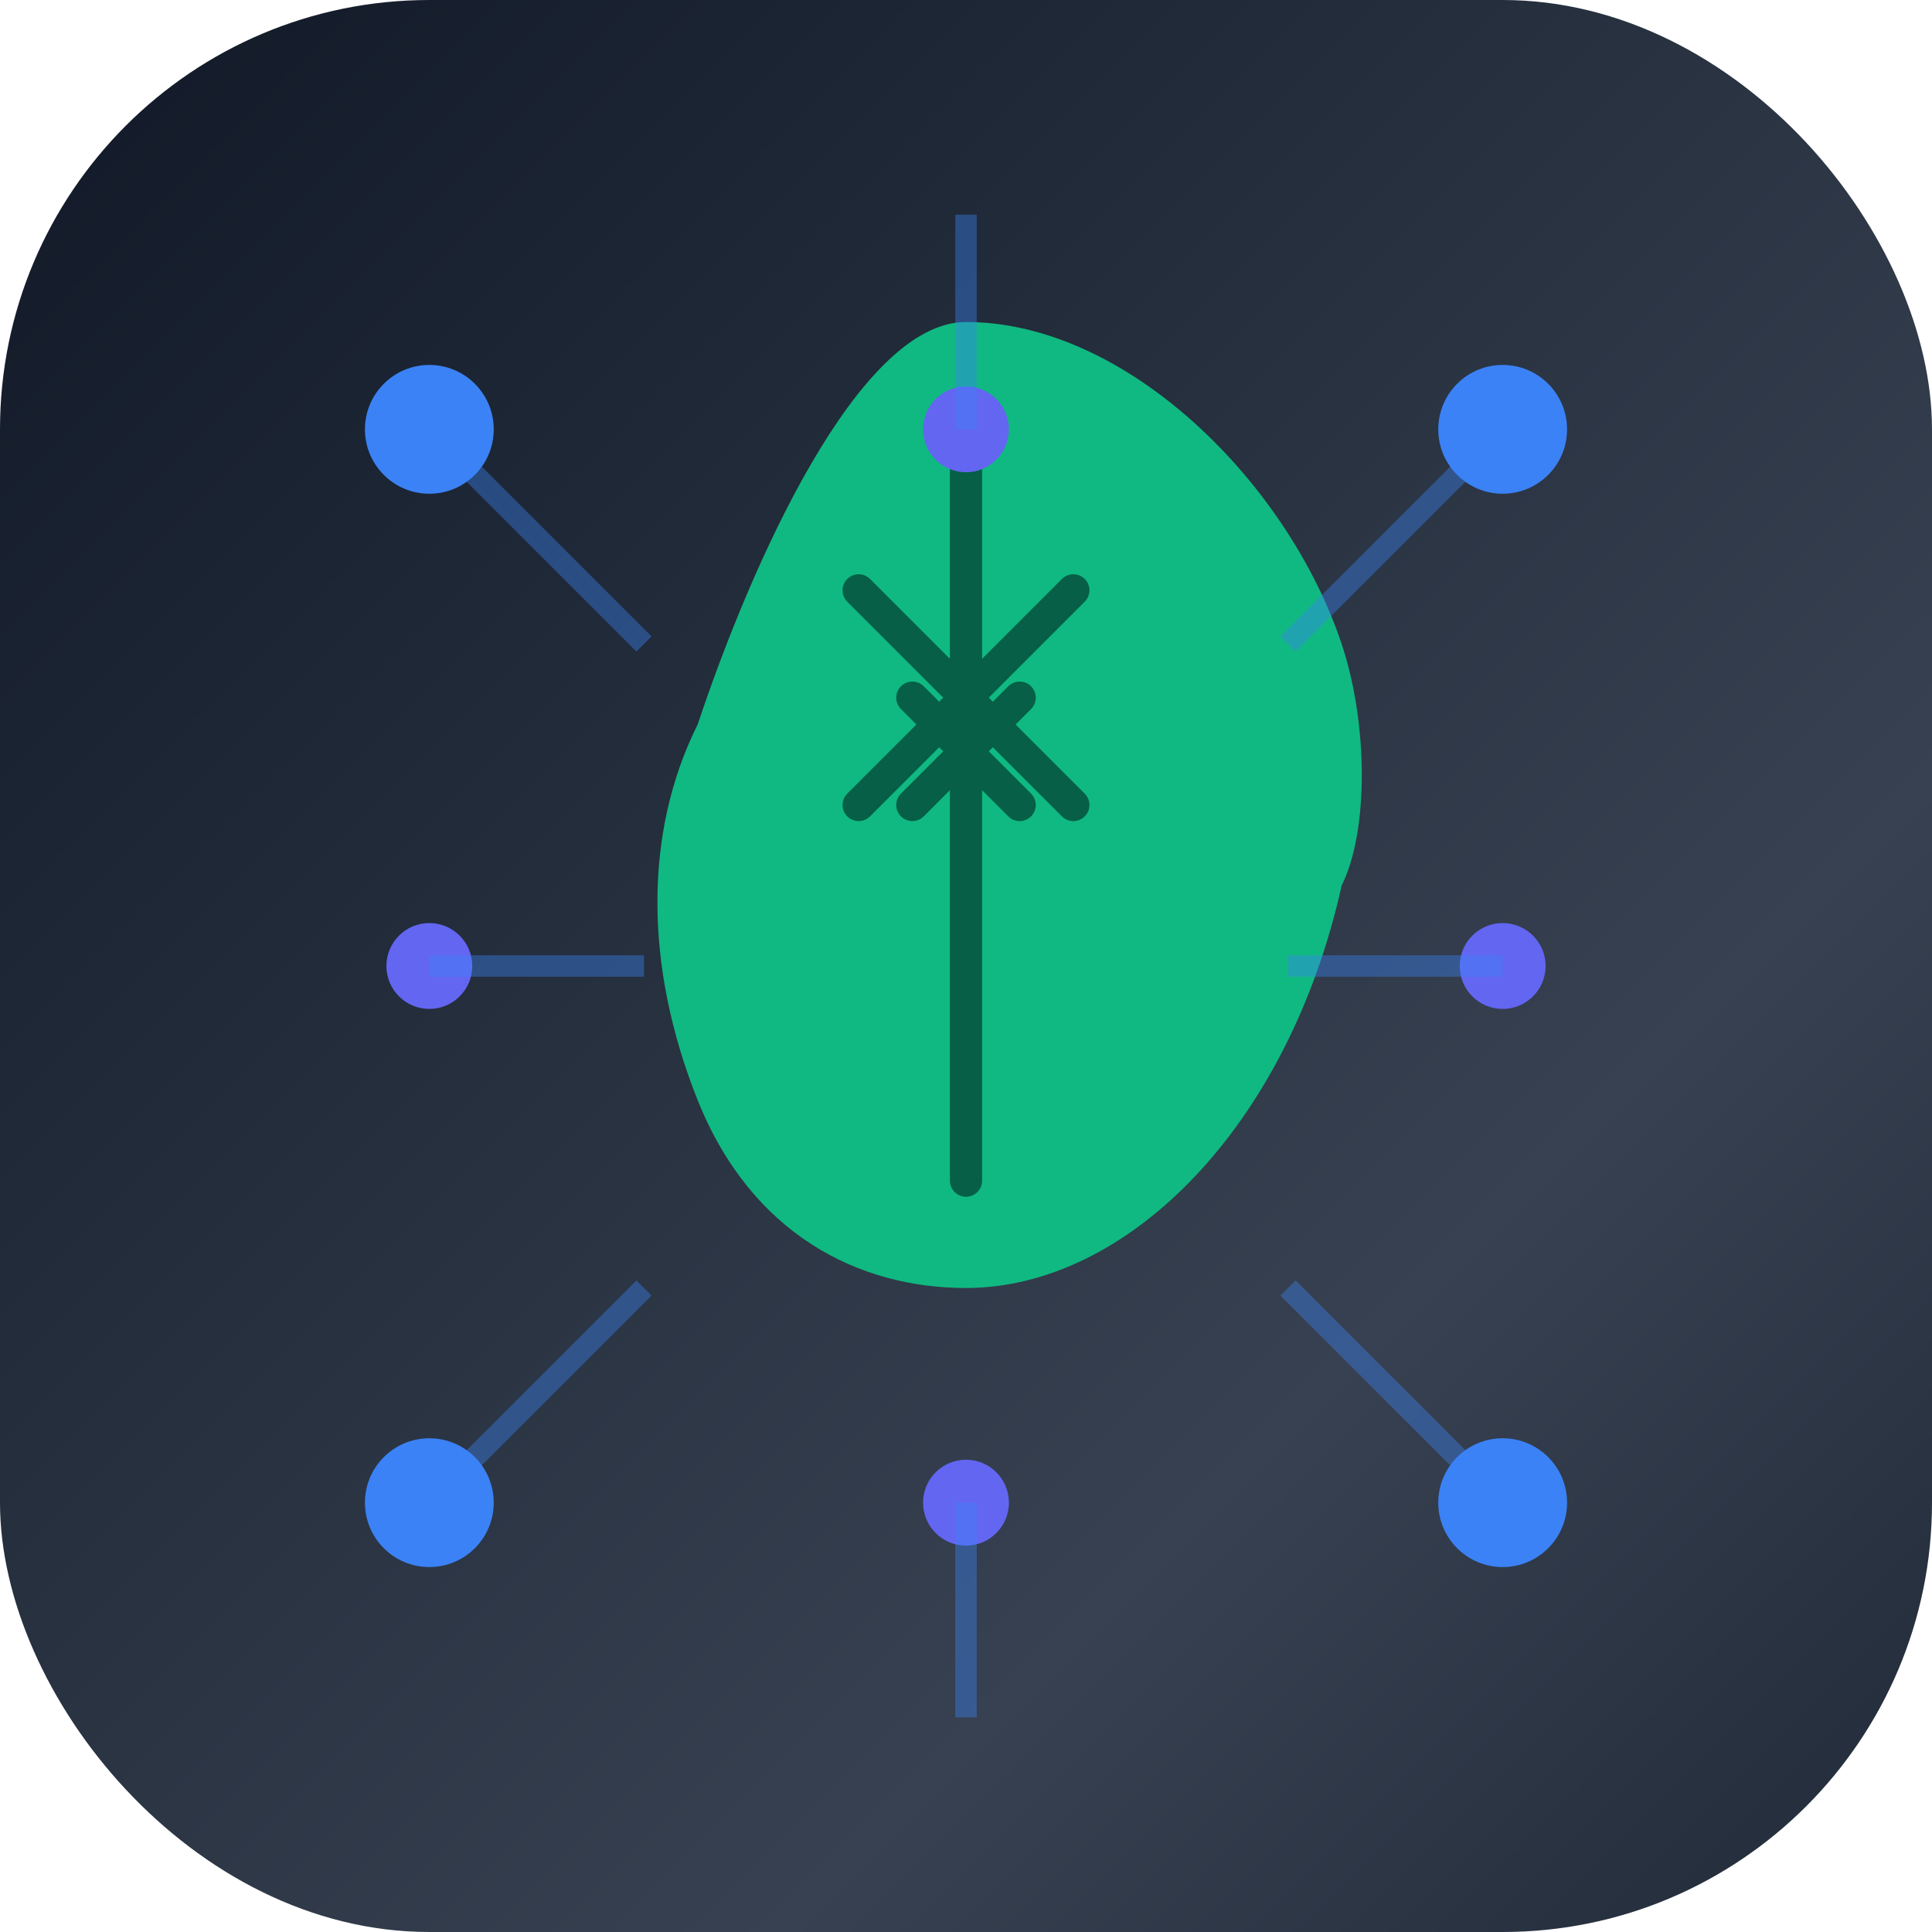 <svg width="180" height="180" viewBox="0 0 180 180" fill="none" xmlns="http://www.w3.org/2000/svg">
  <!-- Fondo con gradiente moderno para iOS -->
  <rect width="180" height="180" rx="40" fill="url(#gradientIOS)"/>
  
  <!-- Hoja verde principal más grande -->
  <path d="M90 30C105 30 120 45 125 60C127.5 67.5 127.5 77.5 125 82.5C120 105 105 120 90 120C80 120 70 115 65 102.5C60 90 60 77.5 65 67.5C70 52.5 80 30 90 30Z" fill="#10B981"/>
  
  <!-- Nervaduras de la hoja más detalladas -->
  <path d="M90 40L90 110M80 55L100 75M100 55L80 75M85 65L95 75M95 65L85 75" stroke="#065F46" stroke-width="3" stroke-linecap="round"/>
  
  <!-- Elementos tecnológicos distribuidos -->
  <circle cx="40" cy="40" r="6" fill="#3B82F6"/>
  <circle cx="140" cy="40" r="6" fill="#3B82F6"/>
  <circle cx="40" cy="140" r="6" fill="#3B82F6"/>
  <circle cx="140" cy="140" r="6" fill="#3B82F6"/>
  <circle cx="40" cy="90" r="4" fill="#6366F1"/>
  <circle cx="140" cy="90" r="4" fill="#6366F1"/>
  <circle cx="90" cy="40" r="4" fill="#6366F1"/>
  <circle cx="90" cy="140" r="4" fill="#6366F1"/>
  
  <!-- Red de conexiones tecnológicas -->
  <path d="M40 40L60 60M140 40L120 60M40 140L60 120M140 140L120 120M40 90L60 90M140 90L120 90M90 40L90 20M90 140L90 160" stroke="#3B82F6" stroke-width="2" opacity="0.4"/>
  
  <!-- Gradientes -->
  <defs>
    <linearGradient id="gradientIOS" x1="0%" y1="0%" x2="100%" y2="100%">
      <stop offset="0%" style="stop-color:#111827;stop-opacity:1" />
      <stop offset="30%" style="stop-color:#1F2937;stop-opacity:1" />
      <stop offset="70%" style="stop-color:#374151;stop-opacity:1" />
      <stop offset="100%" style="stop-color:#1F2937;stop-opacity:1" />
    </linearGradient>
  </defs>
</svg>